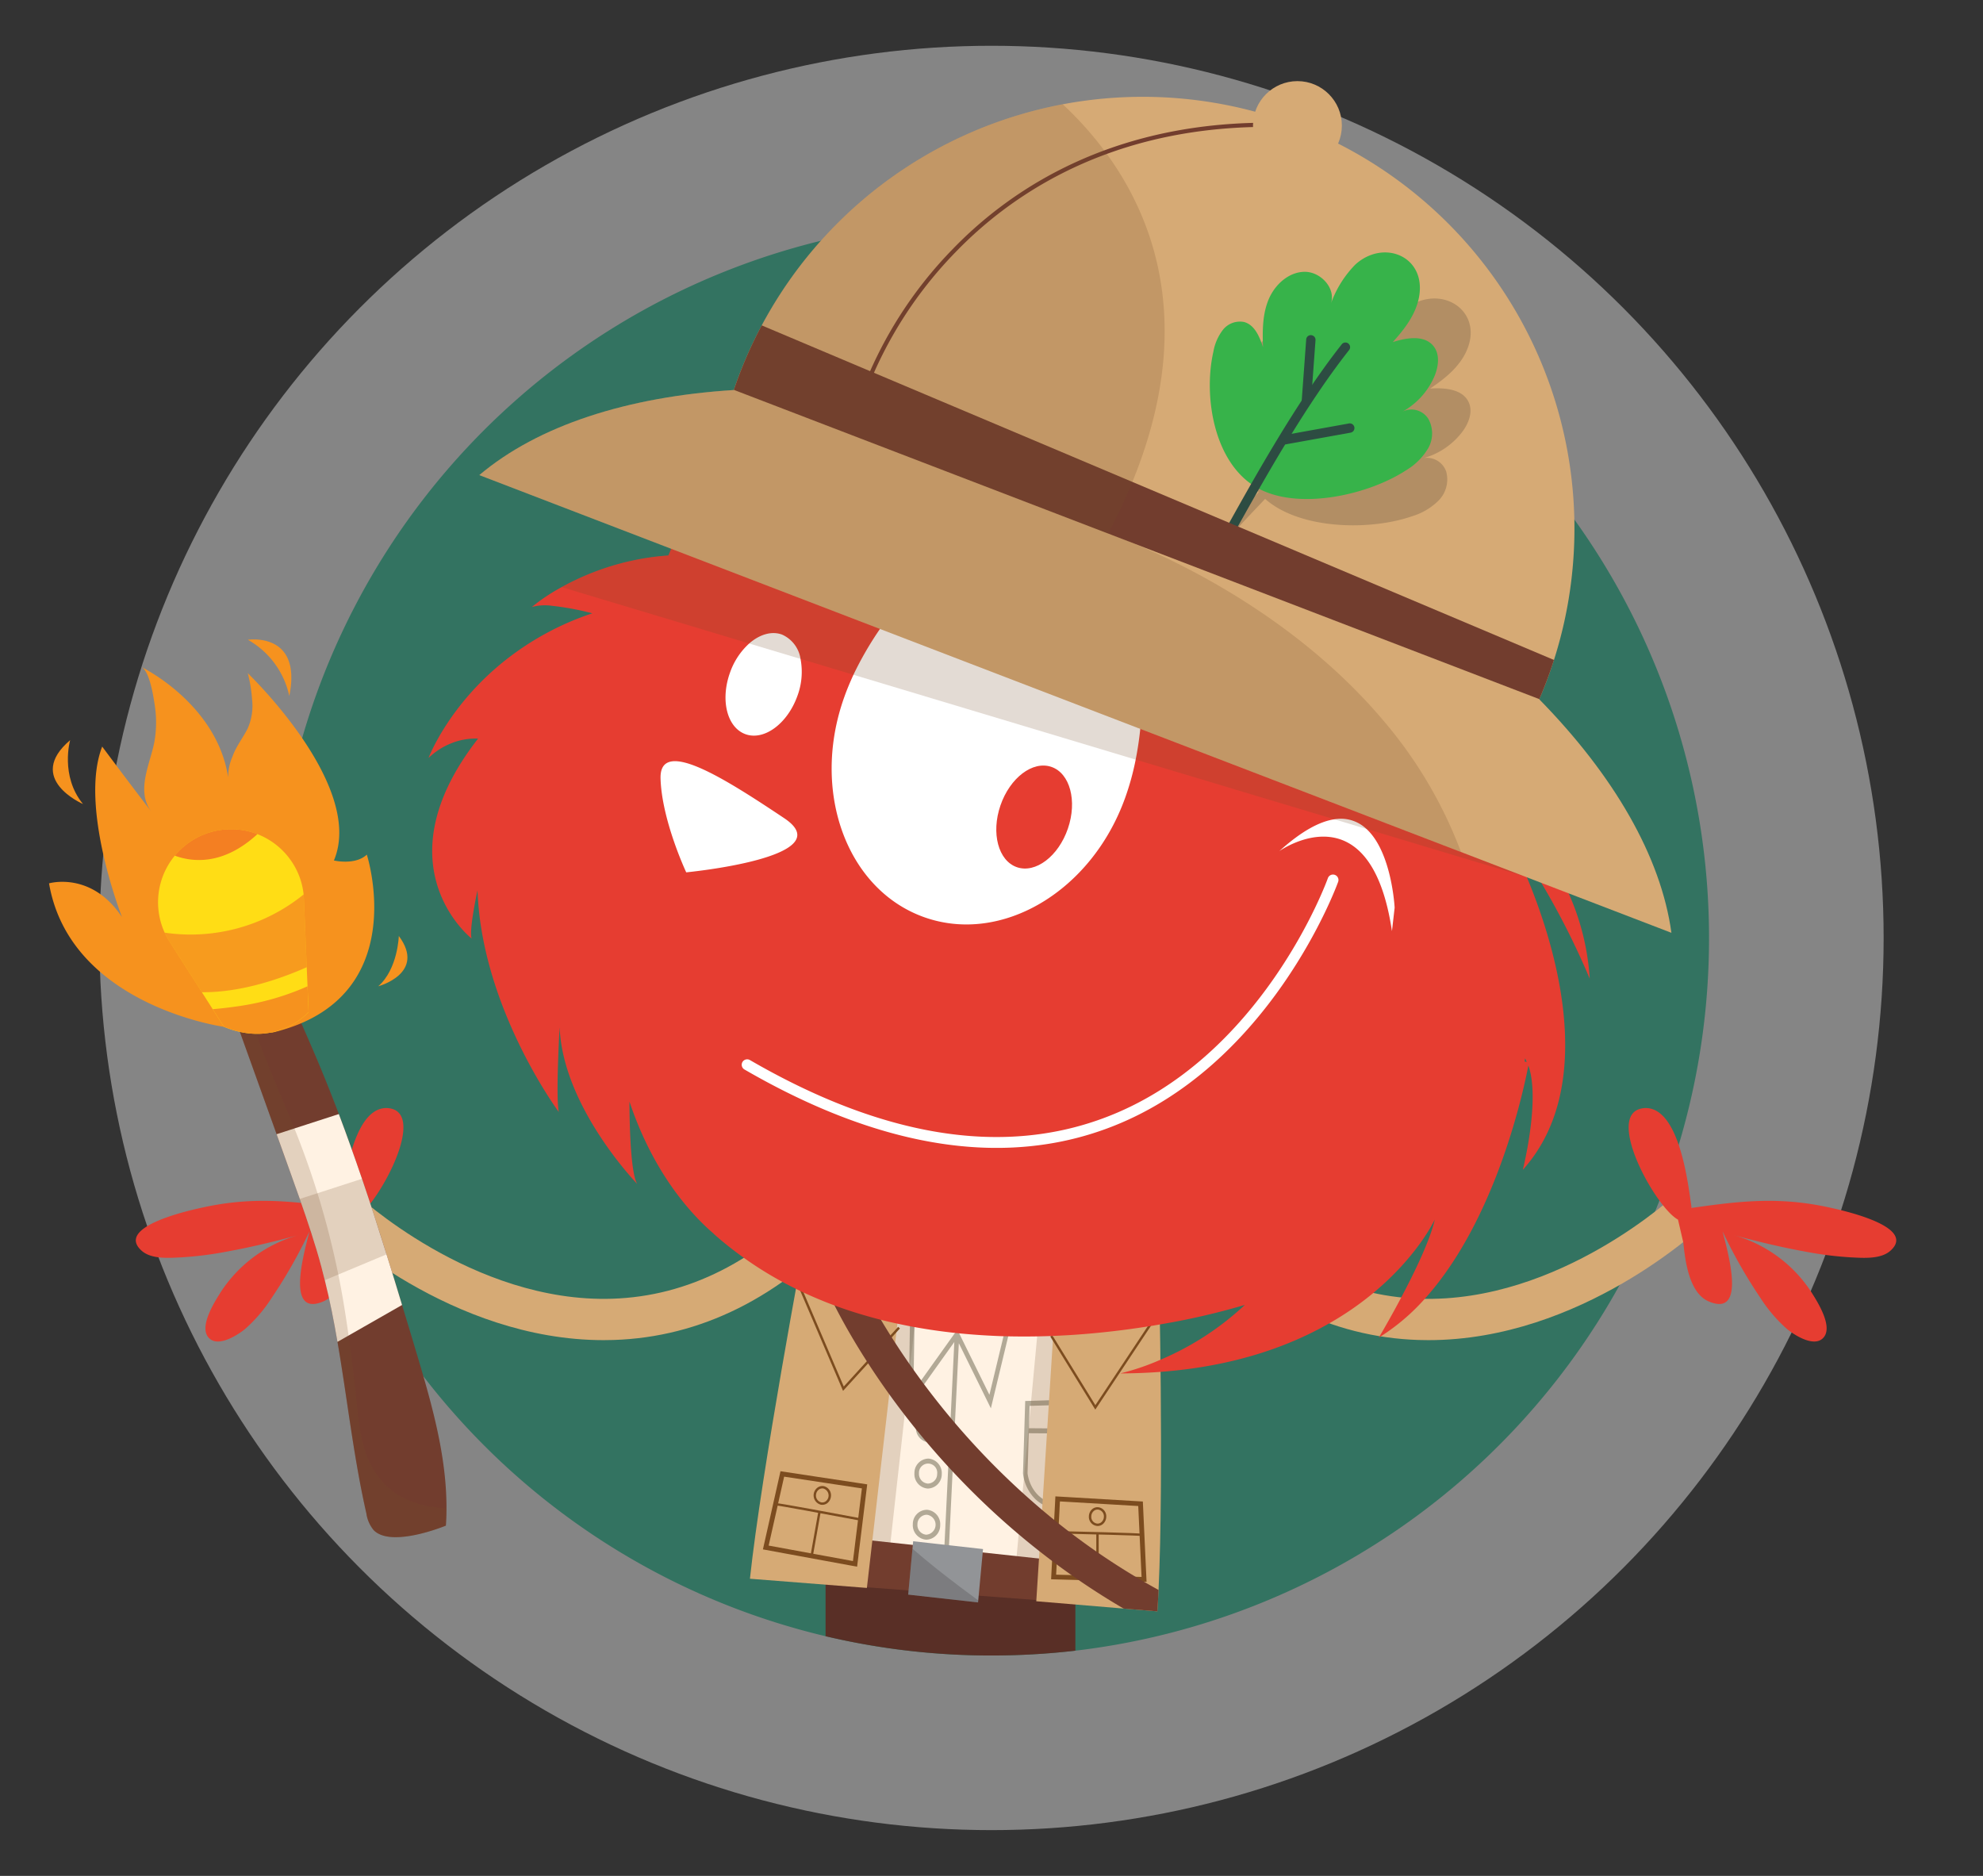 <svg xmlns="http://www.w3.org/2000/svg" viewBox="0 0 370 350"><rect x="0" y="0" width="370" height="350" fill="#333333" stroke="none"/><defs><style>.cls-1{isolation:isolate;}.cls-14,.cls-2{fill:#fff;}.cls-2{opacity:0.4;}.cls-3{fill:#337361;}.cls-4{fill:#e63d31;}.cls-5{fill:#d6aa75;}.cls-6{fill:#592f26;}.cls-7{fill:#fff2e3;}.cls-19,.cls-8{fill:#754c28;}.cls-13,.cls-15,.cls-18,.cls-8{opacity:0.2;}.cls-13,.cls-18,.cls-8,.cls-9{mix-blend-mode:multiply;}.cls-9{fill:#68634d;opacity:0.51;}.cls-10{fill:#723d2e;}.cls-11{fill:#7c4c1f;}.cls-12{fill:#929497;}.cls-13,.cls-15{fill:#231f20;}.cls-16{fill:#37b34a;}.cls-17{fill:#2d4c42;}.cls-20{fill:#f6921e;}.cls-21{fill:#ffdd15;}.cls-22,.cls-23{fill:#f05a28;}.cls-22{opacity:0.5;}.cls-23{opacity:0.72;}</style></defs><g class="cls-1"><g id="Layer_1" data-name="Layer 1"><circle class="cls-2" cx="185" cy="175" r="166.46"/><path class="cls-3" d="M318.88,175a133.876,133.876,0,0,1-5.66,38.63c-1.06,3.52-2.26,6.99-3.59,10.38-.27.69-.55,1.38-.83,2.06a131.263,131.263,0,0,1-6.59,13.67,133.956,133.956,0,0,1-101.56,68.24,136.897,136.897,0,0,1-15.65.9,133.577,133.577,0,0,1-106-52.09,132.095,132.095,0,0,1-7.75-11.16q-2.76-4.425-5.17-9.07c-.43-.83-.85-1.67-1.27-2.51-.67-1.36-1.31-2.73-1.94-4.11-.39-.88-.78-1.77-1.16-2.66-.32-.76-.64-1.52-.95-2.29-.34-.84-.67-1.68-.99-2.53q-2.265-5.97-3.96-12.2a133.189,133.189,0,0,1-3.58-17.97.276.276,0,0,1-.01-.09q-.39-3-.64-6.04c-.1-1.14-.17-2.28-.24-3.42-.07-1.29-.13-2.59-.17-3.89-.03-1.28-.05-2.56-.05-3.85,0-1.52.03-3.04.08-4.56q.195-6.21.97-12.27a133.697,133.697,0,0,1,131.33-117.04c.41-.01.81-.01,1.22-.01H185a134.175,134.175,0,0,1,29.59,3.29,132.303,132.303,0,0,1,24.5,8.11q4.77,2.1,9.35,4.58c3.1,1.66,6.13,3.46,9.08,5.36a.139.139,0,0,1,.04.03c3.54,2.28,6.95,4.73,10.25,7.32.43.34.87.69,1.3,1.04.87.7,1.73,1.41,2.58,2.14q1.185,1.005,2.34,2.04v.01a133.752,133.752,0,0,1,44.85,99.96Z"/><path class="cls-4" d="M65.075,231.83c-.359,3.455-1.077,9.456-4.785,11.004-7.143,3.005-3.445-9.452-2.544-13.089a92.699,92.699,0,0,1-7.065,12.425,27.665,27.665,0,0,1-4.989,5.827c-1.451,1.164-5.204,3.566-6.853,1.474-1.637-2.077,1.134-6.465,2.267-8.269A25.451,25.451,0,0,1,55.576,230.473c-4.375,1.17-8.782,2.237-13.24,3.044a65.677,65.677,0,0,1-8.558,1.08c-2.218.105-5.514.389-7.338-1.231-5.146-4.573,9.361-7.643,11.63-8.13,8.894-1.909,15.896-1.226,24.828.05l.633.09c.629-4.455,2.245-18.638,8.577-18.643,8.231.267-1.703,18.456-6.043,20.823Z"/><path class="cls-5" d="M112.638,250.041c-28.524,0-50.811-20.969-51.766-21.88l5.319-5.57-2.66,2.785,2.657-2.787c.217.205,21.954,20.595,48.085,19.724,14.117-.461,27.127-7.038,38.669-19.548l5.66,5.222c-13.009,14.1-27.859,21.51-44.138,22.025C113.854,250.032,113.242,250.041,112.638,250.041Z"/><path class="cls-5" d="M266.518,250.041q-.909,0-1.826-.029c-16.279-.515-31.129-7.925-44.138-22.025l5.66-5.222c11.542,12.51,24.552,19.087,38.669,19.548,26.141.878,47.868-19.518,48.085-19.724l5.316,5.572C317.329,229.072,295.04,250.041,266.518,250.041Z"/><path class="cls-6" d="M200.65,290.33v17.65a136.897,136.897,0,0,1-15.65.9,134.395,134.395,0,0,1-30.96-3.6v-14.95Z"/><polygon class="cls-7" points="200.653 238.278 199.789 294.253 159.013 289.953 161.519 236.565 200.653 238.278"/><polygon class="cls-8" points="170.817 245.848 165.876 290.246 160.806 289.647 165.572 244.829 170.817 245.848"/><polygon class="cls-9" points="170.685 244.008 170.423 259.573 178.625 248.084 184.611 260.242 187.833 246.856 188.656 247.094 184.884 262.764 178.904 250.616 176.903 291.856 176.053 291.807 178.062 250.387 169.525 262.346 169.833 243.991 170.685 244.008"/><path class="cls-9" d="M173.52,263.53a2.669,2.669,0,0,0-2.64,2.7,3.022,3.022,0,0,0,.02.43,2.709,2.709,0,0,0,1.98,2.39,2.319,2.319,0,0,0,.46.07,2.669,2.669,0,0,0,2.64-2.7A2.711,2.711,0,0,0,173.52,263.53Zm-.15,4.66a1.813,1.813,0,0,1-1.64-1.93,1.769,1.769,0,0,1,1.76-1.79,1.798,1.798,0,0,1,1.64,1.92A1.777,1.777,0,0,1,173.37,268.19Z"/><path class="cls-9" d="M173.25,272.14a2.667,2.667,0,0,0-2.63,2.7,2.698,2.698,0,0,0,2.46,2.89,2.669,2.669,0,0,0,2.64-2.7A2.713,2.713,0,0,0,173.25,272.14Zm-.14,4.66a1.803,1.803,0,0,1-1.64-1.92,1.704,1.704,0,1,1,3.39.12A1.763,1.763,0,0,1,173.11,276.8Z"/><path class="cls-9" d="M172.96,281.69a2.654,2.654,0,0,0-2.64,2.69,2.713,2.713,0,0,0,2.47,2.89,2.669,2.669,0,0,0,2.64-2.7A2.697,2.697,0,0,0,172.96,281.69Zm-.14,4.65a1.806,1.806,0,0,1-1.64-1.93,1.761,1.761,0,0,1,1.75-1.79,1.869,1.869,0,0,1-.11,3.72Z"/><path class="cls-9" d="M200.03,262.055l-7.916.25-.129,4.171,8.389.062-.006.933-8.412-.063-.231,7.468a7.305,7.305,0,0,0,1.259,3.25c1.477,2.069,3.89,2.951,7.173,2.625l.077.929a13.103,13.103,0,0,1-1.786.062,7.808,7.808,0,0,1-5.161-1.937,7.971,7.971,0,0,1-2.411-4.904l.414-13.504,8.716-.276Z"/><polygon class="cls-8" points="193.982 293.462 189.386 293.607 193.657 247.879 198.845 247.127 193.982 293.462"/><polygon class="cls-10" points="195.467 290.963 159.274 287.057 158.22 295.888 195.491 298.69 195.467 290.963"/><path class="cls-5" d="M216.17,296.65c-.062,1.409-.14,2.749-.226,3.994l-6.299-.522-16.289-1.363.592-9.336.491-7.708,2.772-43.564,19.022-1.012S217.175,275.323,216.17,296.65Z"/><path class="cls-11" d="M197.67,281.69a1.451,1.451,0,0,0-.22-.03.035.035,0,0,1-.02-.01h-.07c-.01-.01-.01-.01-.02-.01a.516.516,0,0,1-.11-.02c-.09-.01-.19-.03-.29-.05-.05-.01-.09-.01-.14-.02l-.11,2.03c.28.23.57.46.86.68l.14-2.57Zm0,0a1.451,1.451,0,0,0-.22-.03.035.035,0,0,1-.02-.01h-.07c-.01-.01-.01-.01-.02-.01a.516.516,0,0,1-.11-.02c-.09-.01-.19-.03-.29-.05-.05-.01-.09-.01-.14-.02l-.11,2.03c.28.23.57.46.86.68l.14-2.57Zm0,0a1.451,1.451,0,0,0-.22-.03.035.035,0,0,1-.02-.01h-.07c-.01-.01-.01-.01-.02-.01a.516.516,0,0,1-.11-.02c-.09-.01-.19-.03-.29-.05-.05-.01-.09-.01-.14-.02l-.11,2.03c.28.23.57.46.86.68l.14-2.57Zm-.73-.12c-.05-.01-.09-.01-.14-.02l-.11,2.03c.28.23.57.46.86.68l.14-2.57v-.01A5.877,5.877,0,0,1,196.94,281.57Zm16.3-1.42-13.22-.78-3.1-.18-.07,1.42v.01l-.05.92v.01l-.11,2.03-.35,6.75-.04.9-.14,2.64-.04.79,4.53.12.6.02h.01l12.2.33h.02l.45.01Zm-1.36,14.04-6.88-.18-.44-.02-3.91-.1-.73-.02h-.12l-2.74-.07.1-1.92v-.01l.08-1.54.21-4.21v-.01l.03-.44.07-1.4v-.01l.14-2.57v-.01l.04-.92v-.01l.04-.62,2.23.13,12.38.73.24,5.13v.01l.02.42v.01l.36,7.66-1.11-.03C211.88,294.2,211.88,294.19,211.88,294.19Zm-14.21-12.5a1.451,1.451,0,0,0-.22-.03.035.035,0,0,1-.02-.01h-.07c-.01-.01-.01-.01-.02-.01a.516.516,0,0,1-.11-.02c-.09-.01-.19-.03-.29-.05-.05-.01-.09-.01-.14-.02l-.11,2.03c.28.23.57.46.86.68l.14-2.57Zm0,0a1.451,1.451,0,0,0-.22-.03.035.035,0,0,1-.02-.01h-.07c-.01-.01-.01-.01-.02-.01a.516.516,0,0,1-.11-.02c-.09-.01-.19-.03-.29-.05-.05-.01-.09-.01-.14-.02l-.11,2.03c.28.23.57.46.86.68l.14-2.57Zm0,0a1.451,1.451,0,0,0-.22-.03.035.035,0,0,1-.02-.01h-.07c-.01-.01-.01-.01-.02-.01a.516.516,0,0,1-.11-.02c-.09-.01-.19-.03-.29-.05-.05-.01-.09-.01-.14-.02l-.11,2.03c.28.23.57.46.86.68l.14-2.57Z"/><path class="cls-11" d="M204.85,281.21a1.512,1.512,0,0,0-1.12.42,1.803,1.803,0,0,0-.56,1.27,1.698,1.698,0,0,0,1.57,1.81c.01.01.04.01.05.01a1.524,1.524,0,0,0,1.06-.43,1.802,1.802,0,0,0,.56-1.27A1.697,1.697,0,0,0,204.85,281.21Zm.7,2.75a1.108,1.108,0,0,1-.8.31,1.255,1.255,0,0,1-1.13-1.36,1.331,1.331,0,0,1,.42-.95,1.085,1.085,0,0,1,.79-.31,1.259,1.259,0,0,1,1.14,1.35A1.377,1.377,0,0,1,205.55,283.96Z"/><polygon class="cls-11" points="204.366 263.001 195.964 249.362 196.344 249.129 204.38 262.173 216.21 244.364 216.582 244.611 204.366 263.001"/><path class="cls-11" d="M213.009,286.584c-.446-.093-9.717-.335-15.839-.476l.011-.445c15.89.364,15.978.466,16.062.565l-.169.145Z"/><rect class="cls-11" x="204.554" y="285.97" width="0.446" height="8.471"/><path class="cls-5" d="M150.129,231.648s-8.064,42.895-10.203,62.91l21.822,1.714,6.887-59.675Z"/><path class="cls-11" d="M159.64,276.62l-14.01-2.12-3.28,14.58,11.69,2.15,4.63.85,1.25.23.25-1.98.02-.25v-.01l.36-2.87v-.01l1.26-10.24Zm.5,6.57-.05.45-.43,3.46-.35,2.88-.05.35-.11.93-.37-.07-4.69-.86-2.34-.43-.44-.08-7.89-1.45,1.68-7.46.09-.41v-.01l1.12-4.98,13.28,2.01H159.6l1.22.18Z"/><path class="cls-11" d="M153.69,277.28a1.511,1.511,0,0,0-1.16.28,1.804,1.804,0,0,0,.64,3.19,2.274,2.274,0,0,0,.26.02,1.556,1.556,0,0,0,.9-.29,1.793,1.793,0,0,0,.7-1.19A1.752,1.752,0,0,0,153.69,277.28Zm.38,2.83a1.053,1.053,0,0,1-.82.2,1.3,1.3,0,0,1-.98-1.5,1.32,1.32,0,0,1,.52-.89,1.067,1.067,0,0,1,.64-.21,1.086,1.086,0,0,1,.18.01,1.359,1.359,0,0,1,.46,2.39Z"/><polygon class="cls-11" points="157.3 259.507 148.494 238.921 148.903 238.745 157.437 258.695 167.584 247.56 167.914 247.86 157.3 259.507"/><path class="cls-11" d="M160.36,283.69c-6.034-1.134-15.178-2.822-15.634-2.823l.001-.195-.159-.2c.106-.085.203-.165,15.874,2.78Z"/><rect class="cls-11" x="147.966" y="285.911" width="8.446" height="0.446" transform="translate(-156.196 385.8) rotate(-79.903)"/><polygon class="cls-12" points="169.456 297.52 182.489 298.979 183.418 289.021 170.385 287.563 169.456 297.52"/><path class="cls-13" d="M179.148,296.091c1.077.81,2.209,1.659,3.376,2.513l-.035.375-13.033-1.458.799-8.571C173.122,291.452,176.108,293.804,179.148,296.091Z"/><path class="cls-14" d="M268.108,184.911c-.51-2.041-3.453-52.16-3.453-52.16L147.869,97.604s-34.838,30.056-35.223,32.935-4.384,53.053-4.153,54.796,29.663,29.331,29.663,29.331L215.159,228.894l34.209-19.747Z"/><ellipse class="cls-4" cx="192.96" cy="152.442" rx="9.895" ry="6.653" transform="translate(-13.878 285.447) rotate(-71.052)"/><path class="cls-10" d="M216.17,296.65c-.062,1.409-.14,2.749-.226,3.994l-6.299-.522a137.998,137.998,0,0,1-15.697-10.698c-27.914-21.926-39.321-48.01-39.905-49.365l5.731-2.453c.117.265,4.477,10.161,14.179,22.689a141.428,141.428,0,0,0,20.486,21.42A131.136,131.136,0,0,0,216.17,296.65Z"/><path class="cls-4" d="M282.27,157.95a30.962,30.962,0,0,1,5.32,6.77,145.182,145.182,0,0,1,9.03,17.88,45.914,45.914,0,0,0-3.93-15.92,92.811,92.811,0,0,0-9.64-16.93c-3.07-4.34-5.45-7.04-5.45-7.04.24-.26.47-.51.7-.75.58-.63,1.14-1.24,1.69-1.86l.01-.01a.524.524,0,0,0,.1-.11q-2.925-.42-5.87-.9-3.105-.51-6.21-1.07h-.01c-1.03-.19-2.05-.38-3.08-.57q-2.61-.495-5.2-1.03h-.01c-7.88-1.6-15.71-3.45-23.5-5.49-7.79-2.05-15.54-4.29-23.22-6.67a70.63,70.63,0,0,1,.05,7.97c-.01.18-.02.37-.03.55v.01c-.06,1.08-.15,2.15-.26,3.21-.2,1.96-.49,3.88-.86,5.74a48.917,48.917,0,0,1-1.95,7.09c-6.26,17.5-23.08,27.48-37.56,22.29s-21.13-23.58-14.85-41.08c.48-1.36,1.06-2.74,1.7-4.13a62.247,62.247,0,0,1,4.95-8.55v-.01c.36-.52.73-1.05,1.11-1.56.83-1.14,1.69-2.26,2.59-3.36h.01v-.01c.93-1.14,1.91-2.25,2.91-3.32a120.484,120.484,0,0,1-18.01-10h-.01c-.01,0-.01-.01-.02-.02-1.93-1.32-3.82-2.72-5.65-4.19a44.805,44.805,0,0,1-8.02,1.15H139.09a38.995,38.995,0,0,1-10.72-.94l-3.13,7.3-.53,1.25c-.51.03-1.01.08-1.51.13a.277.277,0,0,0-.09.01,1.732,1.732,0,0,0-.32.03c-.28.03-.57.06-.85.1a3.12,3.12,0,0,1-.32.04c-.53.08-1.06.16-1.58.24-.17.04-.35.06-.52.09-.01,0-.02.01-.03.01-.2.04-.39.07-.58.11-.11.02-.22.04-.33.07-.41.08-.82.17-1.22.26-.27.06-.53.12-.79.19a.359.359,0,0,0-.11.02c-.12.03-.24.06-.36.1a46.789,46.789,0,0,0-4.96,1.57c-.26.1-.51.19-.75.29l-.39.15c-.23.1-.46.19-.68.29-.56.23-1.09.47-1.6.71-.08.04-.15.07-.22.11-.12.05-.24.11-.36.17-.23.11-.45.21-.67.33-.28.13-.55.27-.82.42-.29.15-.57.31-.85.46a35.609,35.609,0,0,0-5.56,3.71,9.492,9.492,0,0,1,3.76-.22,51.419,51.419,0,0,1,7.52,1.4,53.116,53.116,0,0,0-16.29,8.8c-10.62,8.44-14.27,18.19-14.27,18.19a12.96,12.96,0,0,1,4.24-2.74,11.999,11.999,0,0,1,5-.87c-18.53,23.76-1.2,37.3-1.2,37.3-.53-1.59,1.1-9.01,1.1-9.01.72,21.62,14.73,40.78,15.17,41.38-.61-2.75.15-15.82.15-15.82.57,14.68,14.07,28.82,14.49,29.25-1.51-2.34-1.46-15.37-1.46-15.37,4.12,12.29,10.37,19.77,14.83,23.86.32.29.61.54.9.8h-.02a65.385,65.385,0,0,0,5.63,4.48,68.735,68.735,0,0,0,7.19,4.49c.84.45,1.68.89,2.53,1.3.27.14.53.27.81.4h.01c.2.1.4.19.6.29h.01c1.9.88,3.83,1.69,5.78,2.41q2.67.99,5.39,1.78c1.08.32,2.17.62,3.26.9.34.08.68.17,1.02.25.69.16,1.36.32,2.05.46.78.17,1.55.33,2.33.48h.01c.28.06.56.11.84.16h.01q3.81.69,7.56,1.09c.26.03.52.05.77.08h.01c2.8.28,5.56.45,8.27.54.3,0,.59.01.88.02,1.83.04,3.63.04,5.4.01.88-.02,1.74-.04,2.59-.07h.01c.1,0,.2-.01.3-.01a.22.22,0,0,0,.08-.01c.72-.03,1.43-.06,2.13-.1h.01c.63-.03,1.23-.07,1.84-.11,4.96-.34,9.56-.9,13.65-1.55.21-.03.4-.06.6-.09.58-.09,1.13-.19,1.69-.29h.01a134.516,134.516,0,0,0,15.84-3.64,53.643,53.643,0,0,1-15.75,10.23,45.065,45.065,0,0,1-7.5,2.55c2.62-.01,5.12-.11,7.53-.29,13.56-1.02,23.83-4.68,31.48-9.06a56.692,56.692,0,0,0,8.21-5.66l.01-.01c8.12-6.74,11.26-13.28,11.46-13.69-.87,3.85-3.74,9.78-6.26,14.53v.01c-1.85,3.5-3.51,6.34-4.02,7.22a.01.01,0,0,0-.01.01c-.08.14-.14.23-.15.26.12-.07.24-.15.36-.23a.01.01,0,0,0,.01-.01,39.12,39.12,0,0,0,8.19-6.99l.01-.01c13.49-14.95,18.56-39.47,19.33-43.53,2.23,6.21-.89,18.87-1.03,19.46,14.4-16.04,5.66-42.87.76-54.57C283.41,160.11,282.27,157.95,282.27,157.95Zm-27.31-3.29c4.75,4.35,5.26,14.69,5.26,14.69l-.5,4.38c-3.92-26.29-20.07-15.58-21.02-14.93,4.19-3.78,7.55-5.53,10.27-5.94A6.961,6.961,0,0,1,254.96,154.66Zm-49.19,54.01c29.72-10.93,41.88-44.48,41.99-44.82a1.018,1.018,0,0,1,1.92.68c-.12.35-12.58,34.76-43.18,46.04a57.219,57.219,0,0,1-11.16,2.89c-16.97,2.63-35.9-2.02-56.44-13.92a1.016,1.016,0,0,1-.37-1.39,1.027,1.027,0,0,1,1.39-.37C164.52,212.04,186.68,215.71,205.77,208.67Zm-82.52-63.41c-.23-7.82,12.06.05,23.05,7.38,10.98,7.32-18.26,10.12-18.26,10.12S123.48,153.07,123.25,145.26Zm25.48-15.27c-1.9,5.13-6.23,8.25-9.67,6.98-3.45-1.28-4.7-6.46-2.81-11.59a13.186,13.186,0,0,1,3.54-5.32c1.92-1.68,4.17-2.38,6.13-1.66a5.921,5.921,0,0,1,3.45,4.54A12.902,12.902,0,0,1,148.73,129.99Zm135.74,68.07c.06-.38.08-.6.08-.6.12.2.21.45.32.67C284.76,198.11,284.63,198.08,284.47,198.06Z"/><path class="cls-13" d="M288.728,140.009s-124.841,5.056-160.34-58.605l153.197,46.628S287.627,135.361,288.728,140.009Z"/><path class="cls-5" d="M288.412,127.506q-.578,1.505-1.212,2.962c-.553,1.289-1.133,2.559-1.753,3.806a80.126,80.126,0,0,1-4.877,8.553L133.577,86.392a80.125,80.125,0,0,1,2.1-9.619c.373-1.341.793-2.673,1.244-4.001q.504-1.508,1.082-3.013a80.557,80.557,0,0,1,151.946,53.375C289.479,124.596,288.97,126.052,288.412,127.506Z"/><path class="cls-10" d="M161.683,72.889l-.739-.244a77.329,77.329,0,0,1,16.705-26.054c11.251-11.688,31.57-25.27,64.452-23.552l-.041.778c-32.575-1.703-52.691,11.73-63.827,23.29A76.529,76.529,0,0,0,161.683,72.889Z"/><circle class="cls-5" cx="242.081" cy="23.428" r="8.292"/><path class="cls-15" d="M266.841,72.496c2.734-1.833,5.43-3.993,6.781-6.994,3.159-7.014-3.78-12.15-10.106-8.716a19.978,19.978,0,0,0-6.163,5.979c1.637-2.52-.398-6.249-3.321-6.948s-6.006,1.002-7.788,3.421c-1.782,2.42-2.522,5.433-3.137,8.375-.15-2.053-.509-4.449-2.318-5.43a4.057,4.057,0,0,0-4.181.493,9.284,9.284,0,0,0-2.674,3.488c-3.655,7.249-4.843,19.046.897,25.676-2.589,2.713-5.033,5.331-7.25,7.708a.871.871,0,1,0,1.275,1.188c2.202-2.361,4.629-4.961,7.2-7.655.137.121.276.241.418.357,6.638,5.412,19.403,5.546,27.035,2.869a11.796,11.796,0,0,0,4.931-2.938,5.599,5.599,0,0,0,1.411-5.349,3.804,3.804,0,0,0-4.173-2.56,13.71,13.71,0,0,0,7.12-4.829c1.22-1.6,2.085-3.78,1.231-5.602C272.881,72.577,269.544,72.315,266.841,72.496Z"/><path class="cls-16" d="M235.423,91.451q-.274-.13-.54-.27c-8.375-4.427-10.399-17.176-8.476-25.596a9.283,9.283,0,0,1,1.758-4.028,4.057,4.057,0,0,1,3.94-1.483c1.992.518,2.916,2.757,3.554,4.714-.11-3.003-.115-6.106,1.034-8.883s3.733-5.168,6.738-5.191,5.877,3.108,4.892,5.947A19.978,19.978,0,0,1,252.87,49.376c5.316-4.853,13.285-1.534,11.903,6.034-.591,3.237-2.69,5.982-4.903,8.417,2.581-.825,5.884-1.372,7.588.734,1.266,1.564.95,3.888.15,5.734a13.711,13.711,0,0,1-6.112,6.609,3.724,3.724,0,0,1,5.026,1.272,5.599,5.599,0,0,1-.086,5.531,11.797,11.797,0,0,1-4.081,4.036C255.589,92.175,243.166,95.11,235.423,91.451Z"/><path class="cls-17" d="M229.018,100.812a.862.862,0,0,1-.423-.111.871.871,0,0,1-.337-1.185c5.822-10.454,13.795-24.773,22.098-35.282a.871.871,0,1,1,1.367,1.08c-8.215,10.399-16.15,24.647-21.943,35.05A.871.871,0,0,1,229.018,100.812Z"/><path class="cls-17" d="M239.756,82.92a.871.871,0,0,1-.154-1.729l12.091-2.182a.871.871,0,1,1,.31,1.715l-12.091,2.182A.852.852,0,0,1,239.756,82.92Z"/><path class="cls-17" d="M243.752,75.679a.617.617,0,0,1-.064-.003.871.871,0,0,1-.805-.933l.835-11.402a.855.855,0,0,1,.933-.805.871.871,0,0,1,.805.933l-.835,11.402A.872.872,0,0,1,243.752,75.679Z"/><path class="cls-10" d="M288.412,127.506q-1.34,3.489-2.966,6.768L135.677,76.773q.99-3.523,2.326-7.014a80.342,80.342,0,0,1,4.125-9.05l147.821,62.425C289.479,124.596,288.97,126.052,288.412,127.506Z"/><path class="cls-8" d="M284.471,163.527l-29.51-8.864-5.991-1.802L211.897,141.726l-52.652-15.826-9.88-2.965-9.572-2.872L104.799,109.543a47.881,47.881,0,0,1,19.907-5.907l3.666-8.548,39.529,17.327,45.151,19.799Z"/><path class="cls-5" d="M311.864,174.042,89.434,88.643c10.949-9.249,27.613-14.637,47.487-15.872.025.001.052-.005.077-.004l150.148,57.647c.019.016.035.038.054.054C301.141,144.687,309.918,159.841,311.864,174.042Z"/><path class="cls-8" d="M272.604,158.969,89.434,88.643c10.949-9.249,27.613-14.637,47.487-15.872q.504-1.508,1.082-3.013a80.46,80.46,0,0,1,60.295-50.297c13.021,12.139,30.593,38.21,8.46,80.089,0,0,1.732.573,4.645,1.783,9.268,3.842,30.531,14.107,46.415,32.758A82.35,82.35,0,0,1,272.604,158.969Z"/><path class="cls-10" d="M63.223,207.858q-2.147-5.679-4.521-11.249c-3.577-8.397-7.629-16.753-10.105-25.479l-10.323,3.342Q44.944,193.046,51.613,211.617q1.344,3.78,2.708,7.553c.544,1.503,1.077,3.01,1.614,4.526,1.469,4.185,2.889,8.397,4.038,12.685q.33,1.23.628,2.469c.946,3.806,1.71,7.647,2.368,11.512,1.836,10.645,2.99,21.443,5.386,31.986a6.349,6.349,0,0,0,1.341,3.118c3.269,3.43,13.499-.818,13.499-.818.767-11.179-2.481-22.201-5.694-32.937-.822-2.749-1.65-5.485-2.482-8.231Q73.59,238.752,72.121,234.036c-1.471-4.721-2.984-9.428-4.576-14.099C66.164,215.884,64.735,211.858,63.223,207.858Z"/><path class="cls-7" d="M72.121,234.036q1.475,4.714,2.898,9.445l-12.05,6.882c-.657-3.865-1.421-7.707-2.368-11.512q-.298-1.24-.628-2.469c-1.148-4.288-2.569-8.5-4.038-12.685-.537-1.517-1.07-3.023-1.614-4.526q-1.359-3.775-2.708-7.553l11.61-3.759c1.512,3.999,2.941,8.026,4.322,12.079C69.137,224.608,70.649,229.315,72.121,234.036Z"/><path class="cls-8" d="M72.121,234.036l-11.52,4.814q-.298-1.24-.628-2.469c-1.148-4.288-2.569-8.5-4.038-12.685l11.61-3.759C69.137,224.608,70.649,229.315,72.121,234.036Z"/><g class="cls-18"><path class="cls-19" d="M70.15,274.919c-3.014-4.5-3.248-9.993-3.812-15.207-.626-5.782-1.375-11.562-2.344-17.297a155.959,155.959,0,0,0-10.277-34.801c-4.778-11.339-9.416-22.382-10.998-34.581l-4.444,1.438Q44.944,193.046,51.613,211.617q1.344,3.78,2.708,7.553c.544,1.503,1.077,3.01,1.614,4.526,1.469,4.185,2.89,8.397,4.038,12.685q.33,1.23.628,2.469c.946,3.806,1.71,7.647,2.368,11.512,1.836,10.645,2.99,21.443,5.386,31.986a6.349,6.349,0,0,0,1.341,3.118c3.269,3.43,13.499-.818,13.499-.818.074-1.079.1-2.156.103-3.232C78.031,281.203,73.102,279.327,70.15,274.919Z"/></g><path class="cls-20" d="M41.792,191.583S13.074,187.635,9.149,164.815c0,0,7.895-2.333,13.615,6.3,0,0-8.068-20.587-3.696-31.817,0,0,6.425,8.627,9.222,12.182-3.018-3.837-.257-8.979.51-13.04a20.9,20.9,0,0,0,.061-6.948c-.22-1.472-.941-6.306-2.484-7.051.002.001,14.108,6.81,16.201,20.631a9.372,9.372,0,0,1,.801-3.914c.67-1.896,1.927-3.449,2.826-5.219a10.445,10.445,0,0,0,.823-5.494,25.856,25.856,0,0,0-.799-4.846s21.948,21.001,16.075,34.948c0,0,3.984.941,6.138-1.095,0,0,8.718,26.929-17.569,33.194Z"/><path class="cls-21" d="M56.065,164.119a13.917,13.917,0,0,1,.588,2.768c.025.289.043.591.058.884l.522,12.692.35,8.35s-5.816,6.874-15.791,2.77l-4.123-6.455-6.045-9.465a12.273,12.273,0,0,1-.9-1.65,13.657,13.657,0,0,1,1.894-14.366,13.654,13.654,0,0,1,15.41-4.018A13.68,13.68,0,0,1,56.065,164.119Z"/><path class="cls-20" d="M44.743,187.695c-1.705.256-3.391.458-5.054.594l2.103,3.295c9.972,4.105,15.785-2.774,15.785-2.774l-.198-4.789A48.571,48.571,0,0,1,44.743,187.695Z"/><path class="cls-22" d="M56.652,166.887c.025.289.043.591.058.884l.522,12.692c-5.295,2.342-12.454,4.717-19.563,4.666l-6.045-9.465a12.273,12.273,0,0,1-.9-1.65A33.474,33.474,0,0,0,56.652,166.887Z"/><path class="cls-23" d="M48.028,155.629c-6.423,5.917-12.204,5.207-15.41,4.018a13.654,13.654,0,0,1,15.41-4.018Z"/><path class="cls-20" d="M15.488,150.014s-10.885-4.7-2.401-11.919C13.086,138.094,11.179,144.772,15.488,150.014Z"/><path class="cls-20" d="M46.256,119.37s10.171-1.561,7.723,10.485A15.858,15.858,0,0,0,46.256,119.37Z"/><path class="cls-20" d="M70.578,184.018s9.021-2.411,3.835-9.389C74.412,174.629,74.244,180.794,70.578,184.018Z"/><path class="cls-4" d="M314.081,231.83c.359,3.455,1.077,9.456,4.785,11.004,7.143,3.005,3.445-9.452,2.544-13.089a92.699,92.699,0,0,0,7.065,12.425,27.665,27.665,0,0,0,4.989,5.827c1.451,1.164,5.204,3.566,6.853,1.474,1.637-2.077-1.134-6.465-2.267-8.269a25.451,25.451,0,0,0-14.47-10.728c4.375,1.17,8.782,2.237,13.24,3.044a65.677,65.677,0,0,0,8.558,1.08c2.218.105,5.514.389,7.338-1.231,5.146-4.573-9.361-7.643-11.63-8.13-8.894-1.909-15.896-1.226-24.828.05l-.633.09c-.629-4.455-2.245-18.638-8.577-18.643-8.231.267,1.703,18.456,6.043,20.823Z"/></g></g></svg>